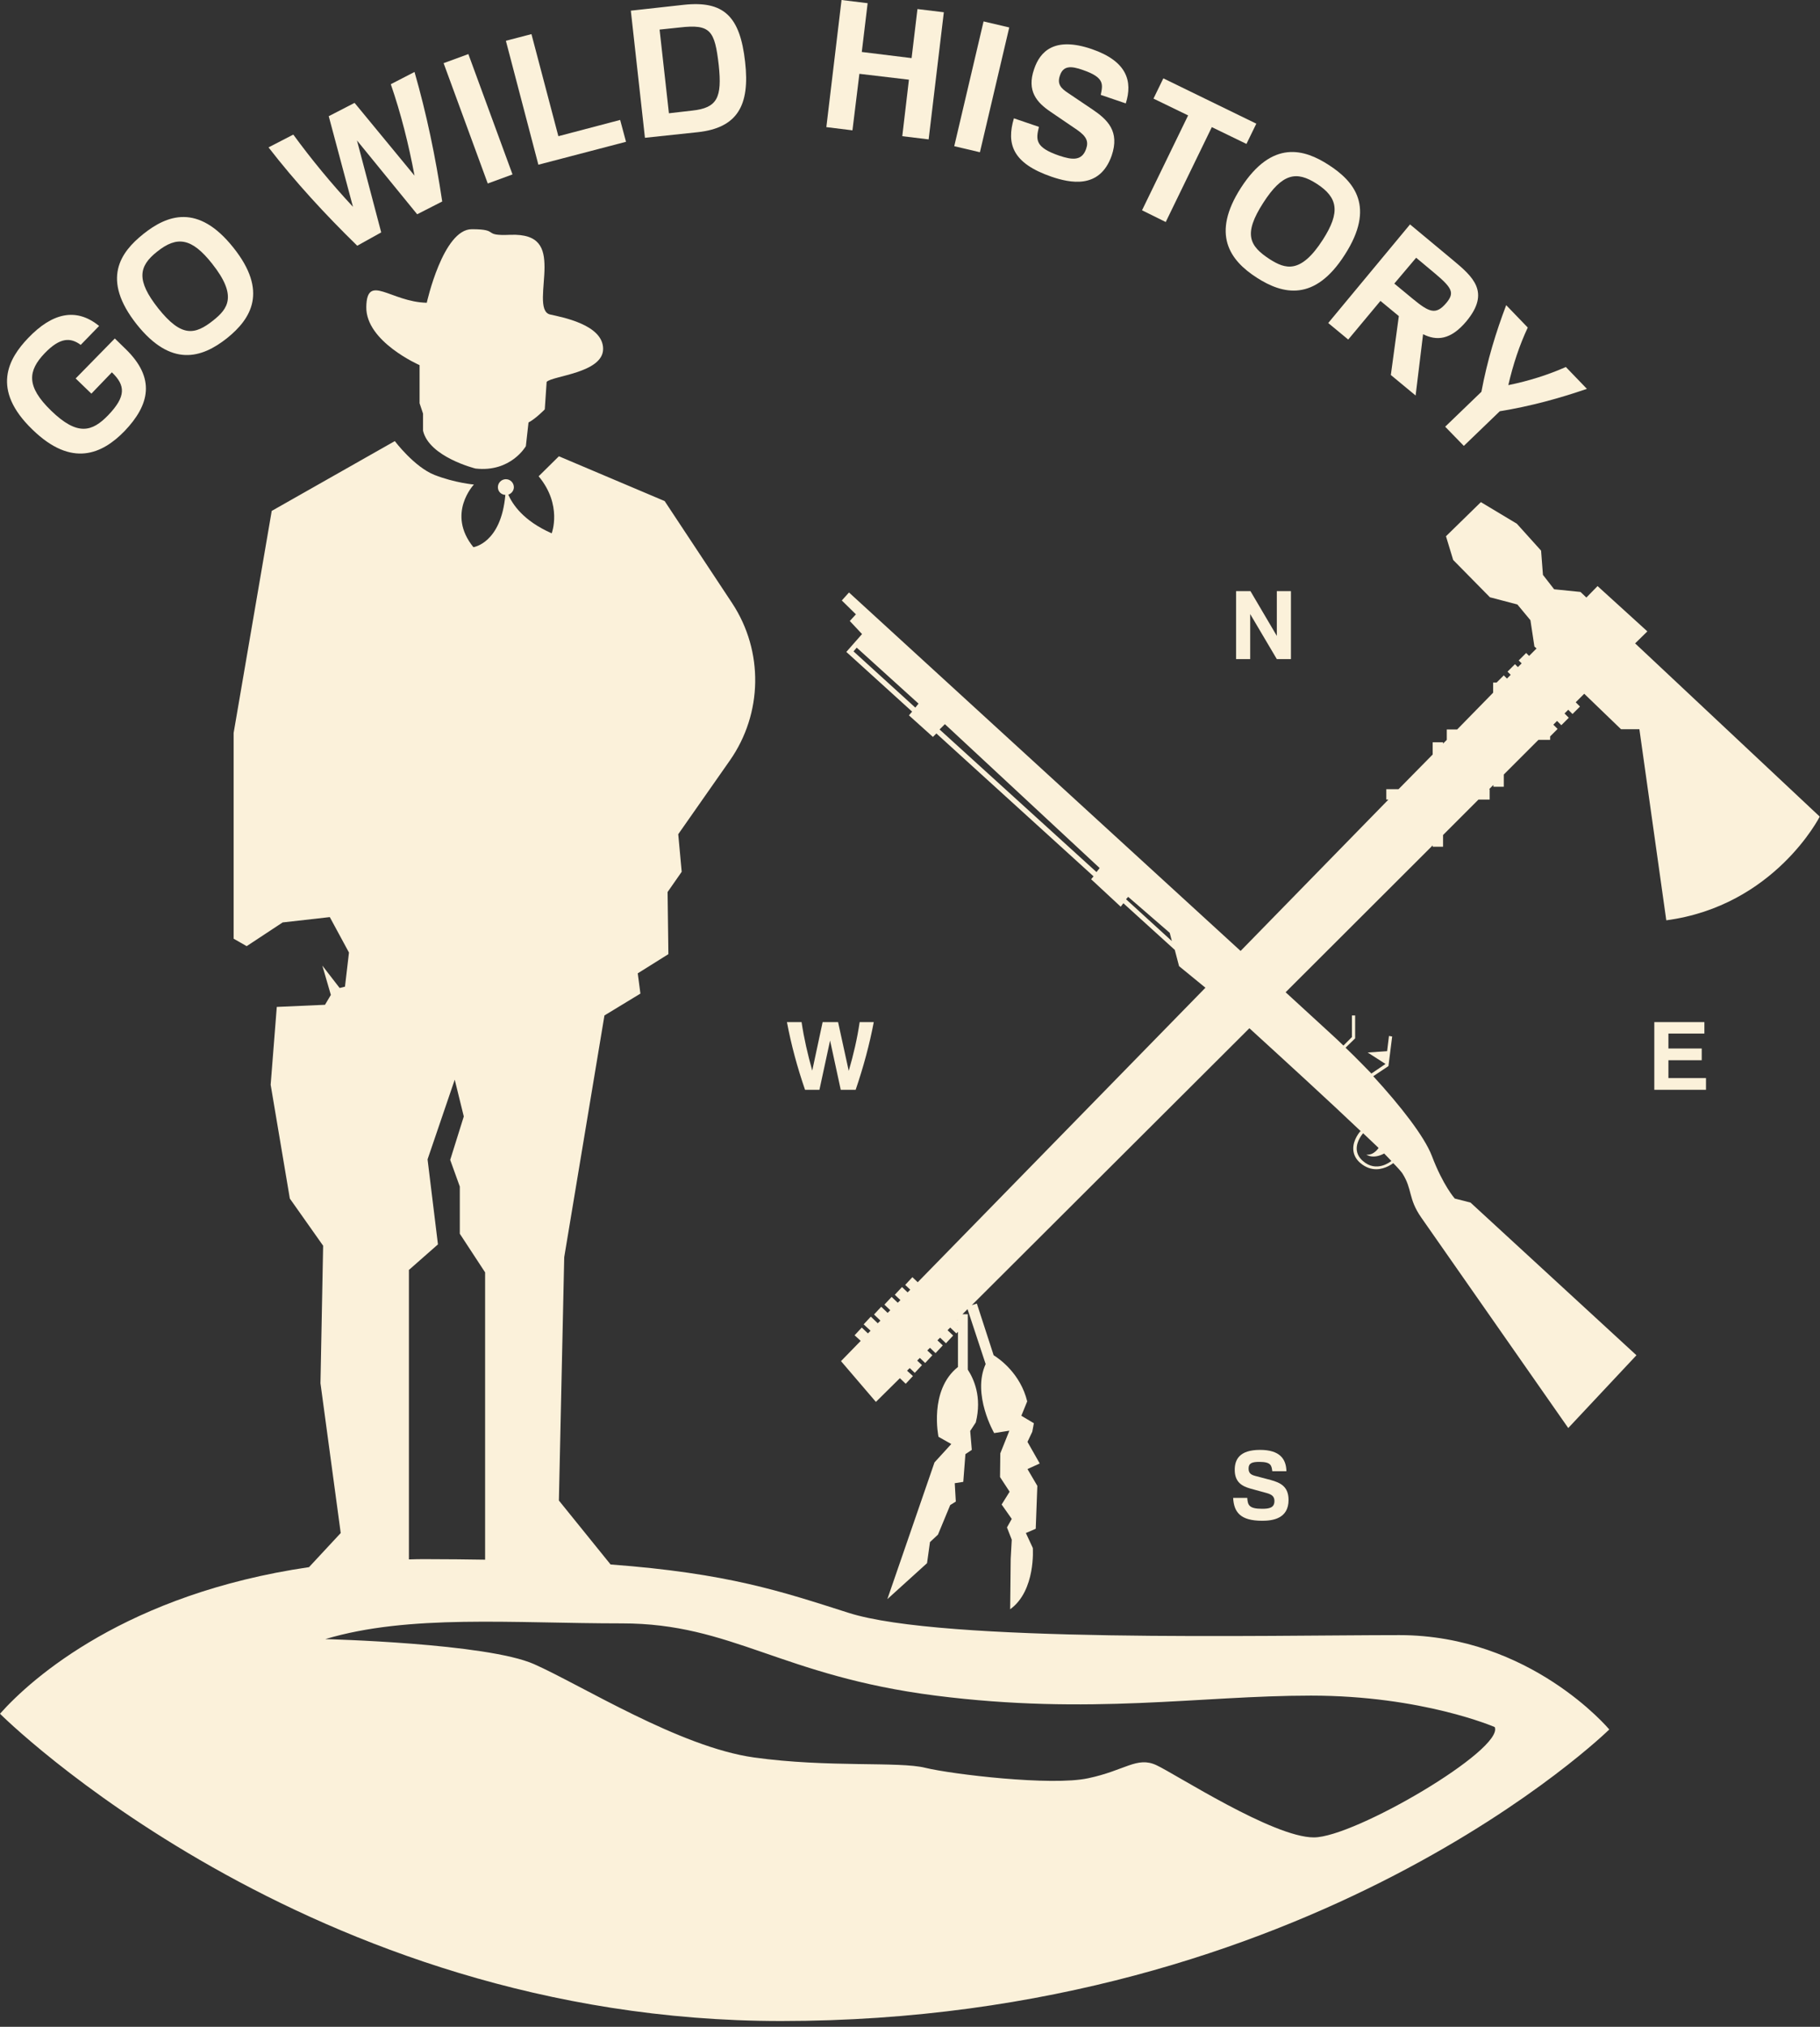<svg width="168" height="187" viewBox="0 0 168 187" fill="none" xmlns="http://www.w3.org/2000/svg">
<rect x="0" y="0" width="168" height="187" fill="#333333" stroke="none"/>
<g clip-path="url(#clip0_428_2904)">
<path d="M43.894 43.229C47.164 43.598 48.541 41.164 48.541 41.164L48.787 38.975C49.427 38.656 50.287 37.77 50.287 37.77L50.459 35.238C50.951 34.672 55.672 34.426 55.672 32.188C55.672 29.951 51.861 29.262 50.779 29.016C49.697 28.77 50.263 26.434 50.263 24.664C50.263 22.893 49.82 21.566 47.115 21.664C44.41 21.787 46.23 21.148 43.55 21.148C40.894 21.148 39.394 27.934 39.394 27.934C36.05 27.861 33.861 25.156 33.812 28.328C33.763 31.524 38.73 33.688 38.73 33.688V37.205L39.05 38.164V39.738C39.615 42.172 43.894 43.229 43.894 43.229Z" fill="#FBF1DA"/>
<path d="M129.172 150.861C117.049 150.861 87 151.598 78.295 148.795C72.123 146.828 67.205 145.156 56.361 144.344L51.59 138.443L52.082 115.992L55.795 93.689L59.115 91.672L58.869 89.803L61.697 88.033L61.623 82.303L62.926 80.434L62.607 76.967L67.377 70.156C70.402 65.828 70.5 60.098 67.598 55.672L61.352 46.23L51.59 42.098L49.721 43.943C51.934 46.598 50.926 49.205 50.926 49.205C48.295 48.049 47.312 46.525 46.918 45.639C47.213 45.541 47.434 45.27 47.434 44.951C47.434 44.557 47.115 44.213 46.697 44.213C46.303 44.213 45.959 44.533 45.959 44.951C45.959 45.344 46.254 45.639 46.648 45.664C46.254 50.139 43.697 50.484 43.697 50.484C41.188 47.385 43.746 44.705 43.746 44.705C43.746 44.705 42 44.557 40.107 43.82C38.238 43.082 36.443 40.697 36.443 40.697L25.082 47.139L21.566 67.623V86.607L22.77 87.295L26.09 85.107L30.443 84.615L32.213 87.885L31.844 91.033L31.352 91.156L29.754 89.09L30.541 91.795L30 92.705L25.549 92.902L24.984 100.082L26.754 110.582L29.828 114.934L29.582 127.623L31.451 141.443L28.525 144.59C11.729 147.049 2.951 154.795 0 158.115C0 158.115 28.352 186.467 72.098 186.467C121.156 186.467 148.549 159.566 148.549 159.566C148.549 159.566 141.27 150.861 129.172 150.861ZM37.77 117.148L40.426 114.812L39.467 106.967L41.975 99.615L42.812 103.008L41.557 107.016L42.443 109.475V113.828L44.779 117.394V143.902C43.082 143.877 41.287 143.853 39.369 143.853C38.828 143.853 38.287 143.853 37.746 143.877V117.148H37.77ZM121.279 169.525C117.516 169.525 108.541 163.697 106.746 162.861C104.951 162.025 103.844 163.353 100.451 164.066C97.057 164.803 87.861 163.697 85.426 163.107C82.992 162.492 76.451 163.107 69.59 162.148C62.73 161.189 53.68 155.484 49.303 153.541C44.926 151.598 30.025 151.23 30.025 151.23C37.77 148.918 47.238 149.779 57.418 149.779C67.598 149.779 72.074 154.623 86.361 156.443C100.648 158.262 110.73 156.443 121.008 156.443C131.287 156.443 137.975 159.344 137.975 159.344C138.861 161.41 125.041 169.525 121.279 169.525Z" fill="#FBF1DA"/>
<path d="M150.934 59.361L152.065 58.254L147.467 54.074L146.434 55.131L145.893 54.615L143.459 54.369L142.426 53.041L142.254 50.803L140.016 48.32L136.696 46.328L133.475 49.476L134.139 51.664L137.532 55.107L140.065 55.771L141.27 57.222L141.639 59.656L141.836 59.828L141.147 60.517L140.877 60.246L140.188 60.935L140.459 61.205L140.114 61.549L139.844 61.279L139.155 61.968L139.451 62.263L139.106 62.607L138.811 62.312L138.147 62.976H137.828V63.91L134.508 67.303H133.549V68.263L133.205 68.607V68.484H132.246V69.615L129.098 72.812H127.967V73.771H128.164L114.516 87.738C101.532 75.861 78.369 54.664 78.369 54.664L77.705 55.402L79.008 56.681L78.442 57.295L79.573 58.5L78.123 60.148L84.196 65.656L83.901 66L86.115 67.992L86.434 67.672L100.942 80.853L100.721 81.123L103.451 83.656L103.696 83.336L108.442 87.64L108.836 89.14L111.27 91.131L84.713 118.304L84.221 117.836L83.557 118.549L84.024 118.992L83.778 119.238L83.262 118.746L82.598 119.459L83.115 119.951L82.869 120.197L82.303 119.656L81.639 120.369L82.18 120.886L81.934 121.131L81.344 120.566L80.68 121.279L81.27 121.845L81.024 122.09L80.385 121.476L79.721 122.189L80.36 122.779L80.115 123.025L79.549 122.484L78.885 123.197L79.451 123.713L77.631 125.582L80.852 129.345L83.065 127.156L83.606 127.672L84.27 126.959L83.729 126.467L83.975 126.222L84.442 126.664L85.106 125.951L84.664 125.533L84.909 125.287L85.401 125.754L86.065 125.041L85.598 124.599L85.844 124.353L86.36 124.845L87.024 124.131L86.532 123.664L86.778 123.418L87.319 123.935L87.983 123.222L87.467 122.73L87.713 122.484L88.278 123.025L88.426 122.877V126.123C85.721 128.263 86.631 132.566 86.631 132.566L87.811 133.23L86.262 134.926L81.909 147.541L85.573 144.222L85.844 142.279L86.582 141.59L87.713 138.861L88.229 138.541L88.131 136.845L88.918 136.722L89.115 134.164L89.705 133.771L89.557 132.025L90.073 131.238C90.664 128.877 89.877 127.205 89.336 126.369V121.254H88.844L89.311 120.787L90.983 125.853C89.705 128.656 91.77 132.222 91.77 132.222L93.172 132L92.336 134.09L92.311 136.279L93.196 137.631L92.459 138.812L93.393 140.14L92.951 140.926L93.393 142.058L93.295 143.828L93.246 148.476C95.631 146.754 95.336 142.82 95.336 142.82L94.696 141.443L95.606 141.049L95.754 137.09L94.844 135.541L95.975 135.025L94.844 133.033L95.287 132.099L95.434 131.312L94.278 130.623L94.819 129.295C94.205 126.763 92.287 125.385 91.721 125.041L90.172 120.271L89.705 120.418L115.328 94.869C118.426 97.697 122.655 101.558 125.68 104.435L125.582 104.361C125.557 104.385 124.869 105.148 124.918 106.058C124.942 106.525 125.164 106.967 125.582 107.312C126.073 107.73 126.59 107.877 127.032 107.877C127.918 107.877 128.606 107.312 128.606 107.312L128.508 107.213C129 107.705 129.319 108.074 129.442 108.246C130.401 109.746 129.959 110.558 131.188 112.328C132.418 114.099 144.762 131.754 144.762 131.754L151.057 125.041L135.737 110.951L134.287 110.582C134.287 110.582 133.205 109.377 132.172 106.648C131.483 104.853 129.27 102.025 126.762 99.295L128.164 98.361L128.508 95.631L128.213 95.582L128.041 96.984L126.246 97.107L127.893 98.164L126.59 99.049C126.59 99.049 125.041 97.451 124.205 96.664L125.09 95.803V93.689H124.795V95.681L124.008 96.468C123.59 96.074 123.196 95.681 122.803 95.336C122.213 94.795 120.737 93.443 118.672 91.549L132.246 78V78.123H133.205V77.041L136.475 73.771H137.508V72.812H137.459L137.852 72.418V72.59H138.811V71.459L142.008 68.263H143.09V67.943L143.778 67.254L143.385 66.861L143.729 66.517L144.123 66.91L144.811 66.222L144.418 65.828L144.762 65.484L145.155 65.877L145.844 65.189L145.451 64.795L146.237 64.008L149.631 67.279H151.328L153.811 84.91C163.795 83.582 167.975 75.344 167.975 75.344L150.934 59.361ZM78.787 60.099L79.082 59.754L84.787 64.918L84.492 65.287L78.787 60.099ZM86.729 67.303L87.221 66.812L101.508 80.09L101.213 80.459L86.729 67.303ZM103.942 82.968L104.139 82.746L107.975 86.066L108.172 86.828L103.942 82.968ZM128.434 107.115C128.336 107.189 127.057 108.222 125.803 107.115C125.459 106.82 125.262 106.451 125.237 106.058C125.188 105.271 125.803 104.582 125.828 104.558C126.344 105.049 126.811 105.492 127.254 105.91C127.254 105.91 126.811 106.623 126.123 106.525C126.123 106.525 126.713 106.992 127.77 106.426C127.992 106.672 128.237 106.894 128.434 107.115ZM88.377 121.82L88.352 121.795L88.377 121.771V121.82Z" fill="#FBF1DA"/>
<path d="M115.427 54.541H114.099V60.812H115.402V56.656L117.861 60.812H119.164V54.541H117.861V58.672L115.427 54.541Z" fill="#FBF1DA"/>
<path d="M75.64 100.549L76.623 96L77.607 100.549H78.984C79.697 98.459 80.263 96.369 80.656 94.303H79.353C79.132 95.803 78.787 97.303 78.345 98.803L77.361 94.303H75.935L74.976 98.779C74.558 97.279 74.213 95.803 73.992 94.303H72.64C73.033 96.393 73.599 98.484 74.312 100.549H75.64Z" fill="#FBF1DA"/>
<path d="M154.008 97.82H157.082V96.738H154.008V95.361H157.328V94.303H152.705V100.549H157.476V99.467H154.008V97.82Z" fill="#FBF1DA"/>
<path d="M116.508 139.205C115.279 139.205 115.181 138.861 115.131 138.197H113.828C113.902 139.5 114.467 140.311 116.508 140.311C117.443 140.311 118.943 140.139 118.943 138.393C118.943 137.139 118.181 136.795 117.295 136.549L115.894 136.18C115.525 136.082 115.254 135.959 115.254 135.492C115.254 135 115.574 134.877 116.238 134.877C117.345 134.877 117.369 135.221 117.443 135.738H118.746C118.722 134.631 118.156 133.771 116.312 133.771C114.369 133.771 113.976 134.705 113.976 135.615C113.976 136.746 114.64 137.115 115.402 137.336L116.926 137.754C117.467 137.902 117.64 138.123 117.64 138.492C117.64 139.107 117.172 139.205 116.508 139.205Z" fill="#FBF1DA"/>
<path d="M11.484 39.787C13.82 37.352 14.386 34.893 11.582 32.188L10.599 31.229L6.984 34.918L8.435 36.32L10.328 34.352C11.582 35.557 11.656 36.566 9.984 38.311C8.509 39.836 7.156 40.254 4.722 37.893C2.386 35.631 2.582 34.205 4.132 32.582C5.558 31.107 6.517 31.131 7.451 31.82L9.148 30.074C7.009 28.328 4.795 28.893 2.607 31.18C0.787 33.074 -0.86 35.926 3 39.639C6.64 43.18 9.443 41.877 11.484 39.787Z" fill="#FBF1DA"/>
<path d="M20.951 31.205C23.189 29.41 24.763 26.877 21.541 22.844C18.271 18.738 15.418 19.844 13.23 21.59C11.14 23.262 9.296 25.746 12.64 29.951C15.787 33.885 18.591 33.074 20.951 31.205ZM14.509 23.213C16.353 21.738 17.705 21.959 19.574 24.32C21.959 27.32 21 28.5 19.722 29.533C17.976 30.934 16.746 31.131 14.607 28.451C12.566 25.869 12.787 24.565 14.509 23.213Z" fill="#FBF1DA"/>
<path d="M35.189 21.442L32.951 12.959L38.508 19.77L40.82 18.59C40.205 14.483 39.369 10.475 38.263 6.639L36.074 7.77C37.008 10.475 37.721 13.303 38.263 16.205L32.73 9.492L30.345 10.721L32.582 19.082C30.59 16.942 28.746 14.705 27.074 12.418L24.787 13.598C27.246 16.77 30 19.77 32.976 22.672L35.189 21.442Z" fill="#FBF1DA"/>
<path d="M43.233 4.989L40.948 5.828L45.024 16.931L47.309 16.092L43.233 4.989Z" fill="#FBF1DA"/>
<path d="M57.786 13.082L57.245 11.066L51.541 12.566L49.057 3.147L46.696 3.762L49.696 15.197L57.786 13.082Z" fill="#FBF1DA"/>
<path d="M64.402 12.197C68.041 11.803 69.246 9.762 68.779 5.705C68.311 1.5 66.811 0.049 63.123 0.443L58.23 0.984L59.533 12.713L64.402 12.197ZM62.754 2.533C65.582 2.213 65.975 2.803 66.344 6C66.664 9 66.221 9.959 63.885 10.205L61.746 10.451L60.885 2.73L62.754 2.533Z" fill="#FBF1DA"/>
<path d="M79.328 6.811L83.901 7.352L83.287 12.566L85.721 12.861L87.123 1.131L84.688 0.836L84.147 5.361L79.549 4.795L80.09 0.295L77.68 0L76.278 11.729L78.688 12.025L79.328 6.811Z" fill="#FBF1DA"/>
<path d="M90.791 1.976L88.084 13.489L90.454 14.046L93.161 2.533L90.791 1.976Z" fill="#FBF1DA"/>
<path d="M97.057 16.303C98.73 16.869 101.508 17.508 102.615 14.361C103.377 12.123 102.246 11.041 100.82 10.082L98.557 8.558C97.967 8.164 97.549 7.771 97.844 6.959C98.139 6.074 98.828 6.049 99.984 6.467C101.975 7.156 101.803 7.795 101.607 8.754L103.918 9.541C104.557 7.525 104.066 5.656 100.77 4.525C97.303 3.344 96 4.771 95.459 6.369C94.746 8.41 95.73 9.467 96.959 10.303L99.418 11.976C100.303 12.59 100.5 13.057 100.254 13.746C99.861 14.877 98.951 14.754 97.77 14.361C95.557 13.598 95.606 12.91 95.902 11.705L93.59 10.918C92.902 13.254 93.418 15.049 97.057 16.303Z" fill="#FBF1DA"/>
<path d="M107.606 20.484L111.861 11.729L115.057 13.279L115.967 11.41L107.385 7.229L106.475 9.098L109.672 10.648L105.418 19.402L107.606 20.484Z" fill="#FBF1DA"/>
<path d="M116.017 25.623C118.427 27.172 121.353 27.86 124.132 23.508C126.984 19.082 125.017 16.746 122.656 15.221C120.419 13.77 117.443 12.836 114.541 17.336C111.812 21.59 113.484 24 116.017 25.623ZM116.607 18.713C118.378 15.959 119.681 15.762 121.525 16.942C123.517 18.221 123.738 19.574 122.115 22.106C120.05 25.328 118.623 24.811 117.222 23.926C115.328 22.697 114.738 21.615 116.607 18.713Z" fill="#FBF1DA"/>
<path d="M124.451 31.328L127.426 27.762L129.123 29.164L128.385 34.599L130.672 36.492L131.361 30.836C132.59 31.451 133.893 31.402 135.369 29.631C137.582 26.951 135.983 25.549 134.09 23.976L130.156 20.705L122.606 29.803L124.451 31.328ZM130.721 23.779L132.516 25.279C134.09 26.607 134.262 27.049 133.5 27.959C132.541 29.09 131.926 28.82 130.402 27.566L128.705 26.164L130.721 23.779Z" fill="#FBF1DA"/>
<path d="M135.123 41.139L138.442 37.943C141.319 37.475 143.975 36.738 146.483 35.877L144.541 33.861C142.918 34.574 141.172 35.139 139.229 35.533C139.672 33.615 140.262 31.844 141.024 30.221L139.033 28.156C138.098 30.615 137.287 33.246 136.746 36.148L133.401 39.369L135.123 41.139Z" fill="#FBF1DA"/>
</g>
<defs>
<clipPath id="clip0_428_2904">
<rect width="168" height="186.492" fill="white"/>
</clipPath>
</defs>
</svg>
